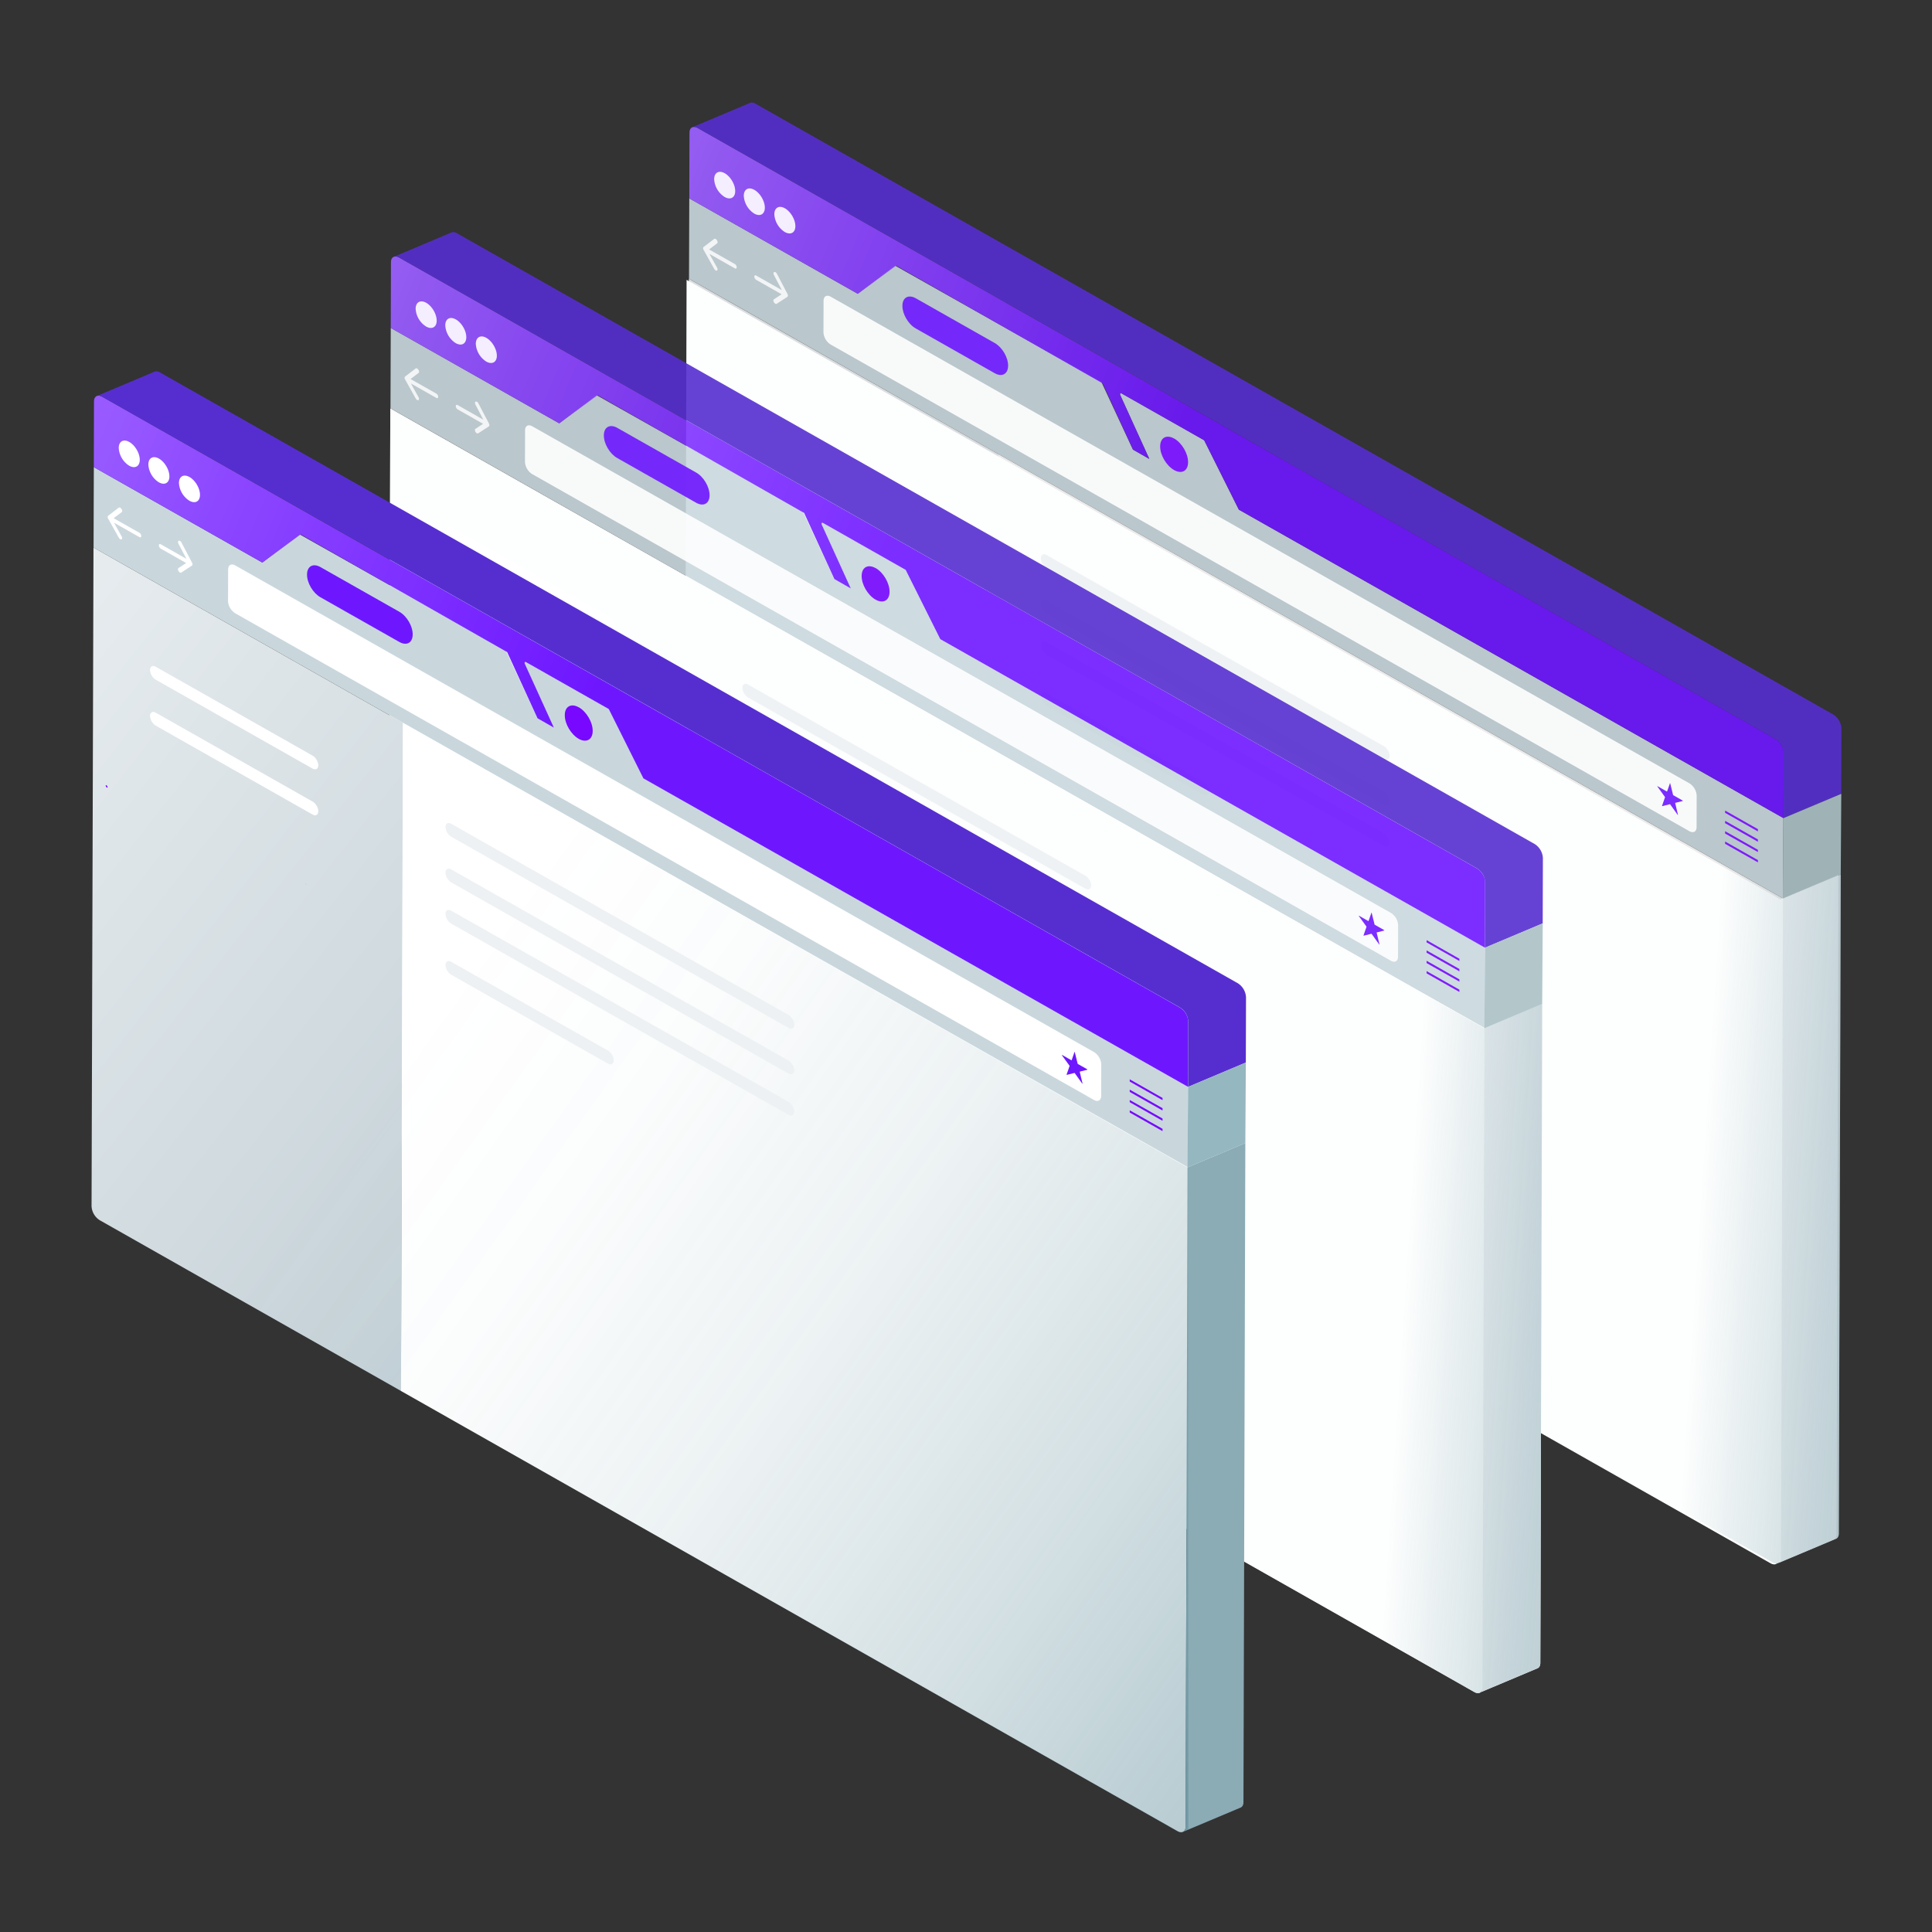 <svg xmlns="http://www.w3.org/2000/svg" width="72" height="72" fill="none" viewBox="0 0 72 72"><rect x="0" y="0" width="72" height="72" fill="#333333" stroke="none"/><g clip-path="url(#a)"><path fill="#c9d7dd" d="m66.463 30.49-.004.874v.008l-.006 2.113-29.24-16.56-9.394-5.324-2.142-1.212.01-2.997 2.148 1.215 4.13 2.34 1.384-1.052.026.014 3.573 2.016.11.063 3.99 2.249.014.032 1.16 2.487.607.346v-.004l-1.08-2.37c-.016-.038-.01-.067.01-.074q.007-.006.022 0l.012.005 3.083 1.748 1.292 2.586L66.466 30.49z" opacity=".9"/><path fill="#edf1f3" d="m37.208 16.924-.072 24.9-11.23-6.366a.66.66 0 0 1-.305-.517l.07-24.552z" opacity=".9"/><path fill="#fff" d="m66.444 33.486-.066 22.786-.005 1.778a.25.25 0 0 1-.042.15.2.2 0 0 1-.047.043c-.055.033-.132.027-.216-.021l-28.935-16.4v-.005l.005-2.124.066-22.77h.003l29.237 16.56z" opacity=".9"/><path fill="#6e17ff" d="M66.472 28.05v.316l-.006 2.123-20.298-11.497-1.292-2.584-3.08-1.747s-.01-.005-.015-.005q-.013-.006-.022 0c-.019.007-.024.037-.008.071l1.08 2.373h-.003l-.606-.346-1.131-2.47-.03-.015-4.003-2.281-.11-.063-3.556-2.027-.017.013-1.408 1.038-4.132-2.34-2.147-1.216.008-2.451c0-.111.047-.183.12-.204.051-.016.117-.006.186.034l1.842 1.044 20.01 11.34h.004l18.31 10.38c.17.098.307.328.305.518z" opacity=".9"/><path fill="url(#b)" d="M66.472 28.05v.316l-.006 2.123-20.298-11.497-1.292-2.584-3.08-1.747s-.01-.005-.015-.005q-.013-.006-.022 0c-.019.007-.024.037-.008.071l1.08 2.373h-.003l-.606-.346-1.131-2.47-.03-.015-4.003-2.281-.11-.063-3.556-2.027-.017.013-1.408 1.038-4.132-2.34-2.147-1.216.008-2.451c0-.111.047-.183.12-.204.051-.016.117-.006.186.034l1.842 1.044 20.01 11.34h.004l18.31 10.38c.17.098.307.328.305.518z" opacity=".7"/><path fill="#7808ff" d="m33.63 22.95-.058-.031v-.004z" opacity=".9"/><path fill="#fff" d="M27.007 6.455c.217.123.392.42.392.666 0 .245-.177.342-.394.22a.84.84 0 0 1-.39-.664c.002-.244.177-.344.394-.22zm1.103.619c.218.123.393.42.393.666 0 .245-.177.342-.394.22a.84.84 0 0 1-.39-.664c.001-.244.176-.344.393-.22zm1.139.687c.217.124.392.42.392.666s-.177.342-.394.22a.84.84 0 0 1-.39-.664c.002-.243.177-.344.394-.22z" opacity=".9"/><path fill="#7808ff" d="M43.758 16.343c.288.163.52.558.518.883 0 .324-.236.454-.522.291s-.52-.556-.518-.88c0-.325.234-.455.522-.293z" opacity=".9"/><path fill="#fff" d="M62.964 29.195a.58.58 0 0 1 .266.453l-.003 1.178c0 .167-.12.235-.269.15L30.954 12.839a.58.58 0 0 1-.266-.453l.004-1.178c0-.167.12-.235.268-.15z" opacity=".9"/><path fill="#6e17ff" d="M62.236 29.18s.006.006.007.01l.108.436.007.009.35.199s.01.014.004.016l-.283.071v.008l.104.435s-.002.009-.007.007l-.004-.004-.28-.392-.01-.005-.282.072h-.004c-.004-.002-.007-.01-.005-.015l.109-.313v-.011l-.284-.392s-.002-.016.003-.013l.35.199h.008l.11-.315s.003-.004.005-.002z" opacity=".9"/><path fill="#7808ff" d="M65.512 30.9v.085l-1.222-.693v-.084zm0 .384v.086l-1.222-.693v-.086zm0 .386v.084l-1.222-.691v-.086zm0 .384v.084l-1.222-.692v-.085z" opacity=".9"/><g fill="#fff" opacity=".9"><path d="M26.672 8.906a.14.14 0 0 1 .045.045c.031.045.035.1.01.118l-.3.227.958.543c.04.021.07.077.07.122s-.032.063-.07.04l-.947-.538.285.51c.025.047.023.097-.006.111a.06.06 0 0 1-.047-.005.2.2 0 0 1-.053-.057l-.39-.699-.006-.01a.2.2 0 0 1-.017-.049v-.03l.004-.013.007-.01.004-.004.398-.304q.022-.016.055.003" opacity=".9"/><path d="M26.203 9.268s.001.014.005.021l.013.027a.2.2 0 0 1-.017-.048z" opacity=".9"/></g><g fill="#fff" opacity=".9"><path d="M28.897 10.14q.031.017.055.06l.395.753.004.009.007.02.004.018a.1.1 0 0 1 0 .03l-.004.013-.005.01-.007.007-.4.262q-.023.013-.053-.004a.14.14 0 0 1-.047-.048c-.03-.047-.031-.099-.004-.117l.287-.186-.947-.537a.15.15 0 0 1-.071-.122c0-.044.03-.062.07-.039l.956.543-.295-.564c-.025-.049-.02-.097.01-.11q.019-.007.045.007z" opacity=".9"/><path d="m29.357 11.041-.002.003-.004.008z" opacity=".9"/></g><path fill="#7808ff" d="m26.159 19.241.047.074-.036.026-.048-.071z" opacity=".9"/><path fill="#6e17ff" d="M37.073 12.785c.275.155.498.533.496.843s-.225.435-.5.28l-2.942-1.668c-.276-.155-.498-.533-.497-.843 0-.31.225-.435.5-.28z" opacity=".9"/><path fill="#562ed0" d="m47.853 17.153-20.01-11.34L26 4.77q-.108-.059-.186-.034l2.133-.899c.054-.025.127-.02.206.027l40.166 22.763a.66.66 0 0 1 .305.518l-.007 2.438h-.002l-2.15.906.005-2.121v-.317a.65.65 0 0 0-.305-.518l-18.31-10.378" opacity=".9"/><path fill="#fdfefe" d="m68.513 32.606-.07 24.564c0 .097-.037.163-.094.193h-.002l-.018.008-2.098.884s.011-.01.015-.016a.26.26 0 0 0 .042-.15v-.013a.26.26 0 0 1-.042.15.2.2 0 0 1-.048.043l.033-.014q-.014.016-.033.025c-.054.032-.13.027-.215-.021L37.047 41.86 25.82 35.497a.66.66 0 0 1-.305-.517l.072-24.552 11.537 6.535 29.237 16.561v-.013l.01-.005 2.144-.902z"/><path fill="#edf1f3" d="m68.599 32.585-.072 24.564c0 .097-.036.163-.093.194h-.001l-.017.007-2.132.899a.13.13 0 0 0 .047-.043.25.25 0 0 0 .042-.15l.006-1.779.065-22.786.01-.006 2.145-.902z" opacity=".9"/><path fill="url(#c)" d="m68.599 32.577-.072 24.565c0 .096-.036.163-.093.193h-.001l-.019.007-2.097.885.014-.016a.26.26 0 0 0 .042-.15v-.013a.26.26 0 0 1-.042.15.2.2 0 0 1-.047.043l.033-.014q-.015.016-.033.025c-.055.032-.132.027-.216-.022L37.134 41.833l-11.228-6.364a.66.66 0 0 1-.304-.517l.07-24.553 11.538 6.536 29.237 16.56v-.012l.011-.005 2.143-.903z" opacity=".8"/><path fill="#abc1c6" d="m66.464 30.489-.02 3 2.155-.905.02-3.001z" opacity=".9"/><path fill="#edf1f3" d="M44.849 29.144a.46.46 0 0 1 .211.361c-.002.133-.096.187-.213.12l-5.845-3.312a.46.46 0 0 1-.211-.362c.002-.132.097-.186.213-.12zm6.727-1.334c.117.065.213.229.212.361s-.097.186-.214.12l-12.572-7.125a.46.46 0 0 1-.211-.361c.002-.133.097-.187.213-.12zm0 1.7a.46.46 0 0 1 .212.362c-.002.133-.097.186-.214.12l-12.572-7.125a.46.46 0 0 1-.211-.361c.002-.133.097-.186.213-.12zm0 1.538a.46.46 0 0 1 .212.362c-.002.133-.097.186-.214.12l-12.572-7.125a.46.46 0 0 1-.211-.361c.002-.133.097-.186.213-.12z" opacity=".9"/><path fill="#fff" d="M33.838 18.146a.46.46 0 0 1 .212.361c-.002.133-.097.186-.213.12l-5.845-3.312a.46.46 0 0 1-.212-.362c.002-.133.097-.186.214-.12zm0 1.712a.46.46 0 0 1 .212.361c-.002.133-.097.186-.213.12l-5.845-3.312a.46.46 0 0 1-.212-.362c.002-.133.097-.186.214-.12z" opacity=".9"/><path fill="#c9d7dd" d="m55.337 35.318-.003.874v.008l-.006 2.113-29.24-16.56-9.394-5.324-2.142-1.212.01-2.997 2.148 1.215 4.13 2.34 1.384-1.052.026.014 3.573 2.016.11.063 3.989 2.249.015.032 1.16 2.487.607.346v-.004l-1.08-2.37c-.016-.038-.01-.067.01-.074q.008-.005.021 0 .007.002.013.006l3.083 1.747 1.291 2.586 20.299 11.497z" opacity=".9"/><path fill="#edf1f3" d="m26.082 21.752-.07 24.9-11.232-6.366a.66.66 0 0 1-.304-.517l.07-24.552 11.538 6.535z" opacity=".9"/><path fill="#fff" d="M55.32 38.314 55.252 61.1l-.005 1.778a.25.25 0 0 1-.042.15.2.2 0 0 1-.048.044c-.054.032-.13.026-.215-.022l-28.935-16.4v-.005l.005-2.124.066-22.77h.003l29.237 16.56z" opacity=".9"/><path fill="#6e17ff" d="M55.346 32.879v.315l-.005 2.124L35.042 23.82l-1.291-2.583-3.081-1.748s-.01-.005-.015-.005q-.012-.006-.022 0c-.018.007-.023.037-.007.071l1.08 2.373h-.003l-.606-.346-1.131-2.469-.03-.016-4.003-2.281-.11-.063-3.557-2.027-.016.013-1.408 1.038-4.132-2.34-2.147-1.216.007-2.451c0-.111.048-.183.12-.204q.08-.025.187.034l1.842 1.044 20.01 11.341h.004l18.31 10.38c.17.097.307.328.305.517z" opacity=".9"/><path fill="url(#d)" d="M55.346 32.879v.315l-.005 2.124L35.042 23.82l-1.291-2.583-3.081-1.748s-.01-.005-.015-.005q-.012-.006-.022 0c-.018.007-.023.037-.007.071l1.08 2.373h-.003l-.606-.346-1.131-2.469-.03-.016-4.003-2.281-.11-.063-3.557-2.027-.016.013-1.408 1.038-4.132-2.34-2.147-1.216.007-2.451c0-.111.048-.183.12-.204q.08-.025.187.034l1.842 1.044 20.01 11.341h.004l18.31 10.38c.17.097.307.328.305.517z" opacity=".7"/><path fill="#7808ff" d="m22.505 27.777-.058-.03v-.004z" opacity=".9"/><path fill="#fff" d="M15.882 11.283c.217.123.392.42.392.666 0 .245-.177.342-.394.22a.84.84 0 0 1-.39-.664c.002-.244.177-.344.394-.22zm1.104.619c.217.123.392.42.392.666 0 .245-.177.342-.394.22a.84.84 0 0 1-.39-.664c.001-.244.176-.344.393-.22zm1.138.688c.217.123.392.42.392.665s-.177.342-.394.22a.84.84 0 0 1-.39-.664c.002-.243.177-.344.394-.22z" opacity=".9"/><path fill="#7808ff" d="M32.633 21.17c.288.164.52.56.518.884 0 .324-.236.454-.522.292s-.52-.557-.518-.881c0-.325.233-.455.522-.292z" opacity=".9"/><path fill="#fff" d="M51.839 34.023a.58.58 0 0 1 .266.453l-.004 1.178c0 .167-.12.235-.268.15L19.83 17.667a.58.58 0 0 1-.266-.453l.004-1.178c0-.166.12-.234.268-.15z" opacity=".9"/><path fill="#6e17ff" d="M51.111 34.008s.006.006.007.01l.108.436.007.009.35.199s.01.014.004.016l-.283.072v.007l.104.435s-.002.009-.007.007l-.004-.004-.28-.392-.01-.005-.282.072h-.004c-.004-.002-.007-.01-.005-.015l.109-.313v-.011l-.285-.392s-.002-.016.004-.013l.35.2h.007l.11-.316q.002-.002.006-.002z" opacity=".9"/><path fill="#7808ff" d="M54.387 35.73v.083l-1.222-.693v-.084zm0 .382v.086l-1.222-.693v-.086zm0 .386v.084l-1.222-.691v-.086zm0 .384v.085l-1.222-.693v-.084z" opacity=".9"/><g fill="#fff" opacity=".9"><path d="M15.546 13.734a.14.14 0 0 1 .046.045c.031.045.035.1.009.118l-.3.228.959.542c.04.022.07.077.07.122s-.032.063-.07.04l-.947-.538.284.51c.026.047.024.097-.005.111a.06.06 0 0 1-.048-.005.2.2 0 0 1-.052-.057l-.39-.698-.006-.011a.2.2 0 0 1-.017-.049v-.03l.004-.013.007-.01.004-.004.398-.304q.023-.016.054.003" opacity=".9"/><path d="M15.078 14.096s.001.014.005.021l.013.027a.2.2 0 0 1-.017-.048z" opacity=".9"/></g><g fill="#fff" opacity=".9"><path d="M17.772 14.968q.031.017.054.06l.396.753.004.01.007.019.004.018a.1.1 0 0 1 0 .03l-.004.013-.005.01-.008.008-.399.26q-.023.014-.053-.003a.14.14 0 0 1-.047-.048c-.03-.046-.031-.098-.004-.116l.286-.187-.946-.537a.15.15 0 0 1-.072-.121c0-.045.032-.063.072-.04l.955.543-.295-.564c-.025-.049-.02-.097.01-.11q.019-.006.045.008z" opacity=".9"/><path d="m18.231 15.87-.002.003-.003.007z" opacity=".9"/></g><path fill="#7808ff" d="m15.034 24.07.047.073-.036.027-.048-.072z" opacity=".9"/><path fill="#6e17ff" d="M25.947 17.613c.276.156.498.534.497.843-.002.31-.225.435-.5.28L23 17.068c-.275-.155-.498-.533-.496-.843 0-.31.225-.435.5-.28z" opacity=".9"/><path fill="#562ed0" d="m36.728 21.982-20.01-11.34-1.843-1.044q-.108-.059-.186-.034l2.132-.899c.055-.025.128-.02.206.027l40.167 22.763a.66.66 0 0 1 .305.518l-.007 2.439h-.002l-2.15.906.005-2.122v-.317a.65.65 0 0 0-.305-.518L36.73 21.983" opacity=".9"/><path fill="#fdfefe" d="m57.473 37.405-.07 24.565c0 .097-.037.163-.094.193h-.002l-.018.007-2.098.885s.011-.01.015-.016a.26.26 0 0 0 .042-.15v-.013a.26.26 0 0 1-.042.15.2.2 0 0 1-.048.043l.033-.014q-.014.016-.033.025c-.054.032-.13.027-.215-.021L26.008 46.66 14.78 40.297a.66.66 0 0 1-.304-.517l.07-24.553 11.538 6.536 29.237 16.56v-.012l.01-.005 2.144-.903z"/><path fill="#edf1f3" d="m57.473 37.413-.07 24.564c0 .097-.037.163-.094.194h-.002l-.016.007-2.133.899a.13.13 0 0 0 .048-.043.25.25 0 0 0 .042-.15l.005-1.779.066-22.786.01-.006 2.144-.902z" opacity=".9"/><path fill="url(#e)" d="m57.473 37.405-.07 24.565c0 .097-.037.163-.094.193h-.002l-.018.007-2.098.885s.011-.01.015-.016a.26.26 0 0 0 .042-.15v-.013a.26.26 0 0 1-.042.15.2.2 0 0 1-.048.043l.033-.014q-.014.016-.033.025c-.054.032-.13.027-.215-.021L26.008 46.66 14.78 40.297a.66.66 0 0 1-.304-.517l.07-24.553 11.538 6.536 29.237 16.56v-.012l.01-.005 2.144-.903z" opacity=".8"/><path fill="#abc1c6" d="m55.34 35.317-.02 3.001 2.153-.906.02-3z" opacity=".9"/><path fill="#edf1f3" d="M33.724 33.972a.46.46 0 0 1 .211.361c-.002.133-.097.187-.213.12l-5.845-3.312a.46.46 0 0 1-.211-.362c.002-.132.096-.186.213-.12zm6.726-1.335c.117.067.214.23.212.362-.002.133-.096.186-.213.12l-12.572-7.125a.46.46 0 0 1-.211-.361c.002-.133.096-.186.213-.12zm0 1.702a.46.46 0 0 1 .212.361c-.002.133-.096.186-.213.12l-12.572-7.124a.46.46 0 0 1-.211-.362c.002-.133.096-.186.213-.12zm0 1.538a.46.46 0 0 1 .212.361c-.002.133-.096.187-.213.12l-12.572-7.124a.46.46 0 0 1-.211-.362c.002-.133.096-.186.213-.12z" opacity=".9"/><path fill="#fff" d="M22.713 22.974a.46.46 0 0 1 .212.361c-.002.133-.097.187-.213.12l-5.845-3.312a.46.46 0 0 1-.212-.362c.002-.132.097-.186.214-.12zm0 1.712a.46.46 0 0 1 .212.361c-.002.133-.097.186-.213.12l-5.845-3.312a.46.46 0 0 1-.212-.362c.002-.132.097-.186.214-.12z" opacity=".9"/><path fill="#c9d7dd" d="m44.274 40.505-.004.874v.01l-.005 2.112-29.242-16.56-9.394-5.324-2.142-1.212.01-2.998 2.148 1.216 4.13 2.34 1.384-1.053.026.015 3.573 2.016.11.063 3.99 2.249.014.032 1.16 2.487.607.345v-.003l-1.08-2.37c-.016-.038-.01-.067.01-.074q.008-.006.021 0 .007.001.013.005l3.083 1.748 1.291 2.585 20.299 11.497z"/><path fill="url(#f)" d="m15.019 26.94-.07 24.9-11.232-6.366a.66.66 0 0 1-.305-.518l.072-24.552z"/><path fill="#fff" d="m44.256 43.501-.066 22.787-.005 1.778a.25.25 0 0 1-.042.15.2.2 0 0 1-.047.043c-.055.032-.132.027-.216-.021l-28.936-16.4v-.005l.006-2.124.066-22.77h.003l29.237 16.56z"/><path fill="#6e17ff" d="M44.282 38.066v.315l-.006 2.124-20.299-11.497-1.291-2.584-3.081-1.747s-.01-.006-.015-.006q-.012-.005-.021 0c-.019.007-.024.038-.008.072l1.08 2.372h-.004l-.605-.345L18.9 24.3l-.03-.016-4.003-2.28-.11-.063-3.557-2.027-.016.012-1.408 1.039-4.132-2.34-2.147-1.216.007-2.452c0-.11.048-.182.12-.204.052-.016.118-.005.187.034l1.842 1.044 20.01 11.342h.004l18.31 10.38a.65.65 0 0 1 .305.517z"/><path fill="url(#g)" d="M44.282 38.066v.315l-.006 2.124-20.299-11.497-1.291-2.584-3.081-1.747s-.01-.006-.015-.006q-.012-.005-.021 0c-.019.007-.024.038-.008.072l1.08 2.372h-.004l-.605-.345L18.9 24.3l-.03-.016-4.003-2.28-.11-.063-3.557-2.027-.016.012-1.408 1.039-4.132-2.34-2.147-1.216.007-2.452c0-.11.048-.182.12-.204.052-.016.118-.005.187.034l1.842 1.044 20.01 11.342h.004l18.31 10.38a.65.65 0 0 1 .305.517z" opacity=".7"/><path fill="#7808ff" d="m11.442 32.965-.06-.03v-.004z"/><path fill="#fff" d="M4.817 16.47c.217.124.392.42.392.666 0 .245-.177.342-.394.22a.84.84 0 0 1-.39-.664c.002-.243.177-.344.394-.22zm1.103.618c.218.124.393.421.393.666s-.177.342-.394.22a.84.84 0 0 1-.39-.664c.001-.243.176-.343.393-.22zm1.14.688c.218.123.393.42.393.666 0 .245-.177.342-.394.22a.84.84 0 0 1-.39-.664c.001-.244.176-.344.393-.22z"/><path fill="#7808ff" d="M21.57 26.358c.288.163.52.559.518.883s-.236.455-.522.292-.52-.557-.518-.881c0-.324.233-.455.522-.292z"/><path fill="#fff" d="M40.774 39.21a.58.58 0 0 1 .266.453l-.004 1.179c0 .166-.12.234-.268.15L8.764 22.854a.58.58 0 0 1-.266-.453l.004-1.178c0-.167.12-.235.268-.15z"/><path fill="#6e17ff" d="m40.046 39.196.007.009.108.437.007.009.35.198s.01.015.004.017l-.283.071v.007l.104.435s-.002.01-.007.008l-.004-.004-.28-.392-.01-.005-.282.071h-.004q-.007-.005-.006-.014l.11-.314v-.01l-.285-.392s-.002-.017.004-.013l.35.199h.008l.109-.315s.004-.004.005-.002z"/><path fill="#7808ff" d="M43.324 40.917V41l-1.222-.693v-.084zm0 .383v.085l-1.222-.692v-.086zm0 .385v.084l-1.222-.693v-.084zm0 .383v.086l-1.222-.693v-.084z"/><path fill="#fff" d="M4.481 18.922a.14.14 0 0 1 .046.044c.03.045.035.1.009.119l-.3.227.959.543a.15.15 0 0 1 .07.121c0 .045-.032.063-.07.04l-.947-.537.284.51c.026.046.024.097-.005.111a.06.06 0 0 1-.047-.005.2.2 0 0 1-.053-.058l-.39-.698-.006-.01a.14.14 0 0 1-.017-.05v-.03l.004-.012.007-.01.004-.004.398-.305q.022-.015.054.004"/><path fill="#fff" d="M4.013 19.281s.001.015.005.022q.005.013.013.027a.2.2 0 0 1-.017-.049zm2.694.875q.031.017.054.059l.396.754.004.008.007.02.004.018a.1.1 0 0 1 0 .03l-.004.013-.005.01-.007.008-.4.261q-.023.014-.053-.003a.14.14 0 0 1-.047-.049c-.03-.046-.031-.098-.004-.116l.286-.186-.946-.537a.15.15 0 0 1-.071-.122c0-.045.03-.063.07-.04l.956.543-.295-.564c-.025-.048-.02-.097.01-.11q.019-.006.045.008z"/><path fill="#fff" d="m7.168 21.056-.002.003-.003.007z"/><path fill="#7808ff" d="m3.969 29.257.047.073-.036.027-.048-.073z"/><path fill="#6e17ff" d="M14.884 22.8c.276.156.498.534.496.844s-.224.435-.5.279l-2.942-1.667c-.275-.156-.498-.534-.496-.843 0-.31.224-.435.5-.28z"/><path fill="#562ed0" d="m25.663 27.169-20.01-11.34-1.843-1.043q-.108-.059-.186-.034l2.132-.9c.055-.024.128-.019.206.028L46.13 36.643a.66.66 0 0 1 .305.517l-.007 2.439h-.002l-2.15.906.005-2.122v-.317a.65.65 0 0 0-.305-.517L25.665 27.17"/><path fill="#8babb5" d="m46.41 42.6-.07 24.565c0 .097-.038.163-.094.193h-.002l-.016.008-2.133.898a.13.13 0 0 0 .048-.043.25.25 0 0 0 .042-.15l.005-1.778.066-22.787.01-.005 2.144-.902z"/><path fill="url(#h)" d="m44.282 68.178-.154.065.015-.017a.26.26 0 0 0 .042-.15v-.012a.26.26 0 0 1-.042.15.2.2 0 0 1-.047.043l.032-.014q-.015.016-.032.025c-.055.032-.132.026-.216-.022L14.944 51.848 3.717 45.484a.66.66 0 0 1-.305-.517l.072-24.552 11.537 6.536 29.237 16.56V43.5l.01-.006.008-.003.01 24.688z" opacity=".8"/><path fill="#95b7bf" d="m44.276 40.505-.02 3.001 2.154-.906.019-3.002z"/><path fill="#edf1f3" d="M22.66 39.156c.117.067.214.23.212.362-.002.133-.097.186-.213.12l-5.845-3.313a.46.46 0 0 1-.212-.361c.002-.133.097-.186.214-.12zm6.728-1.331c.116.066.213.23.211.361 0 .133-.096.187-.213.12l-12.572-7.124a.46.46 0 0 1-.212-.362c.002-.132.097-.186.214-.12zm0 1.701a.46.46 0 0 1 .211.362c0 .132-.096.186-.213.12l-12.572-7.125a.46.46 0 0 1-.212-.362c.002-.132.097-.186.214-.12zm0 1.538c.116.066.213.23.211.362 0 .132-.096.186-.213.12L16.814 34.42a.46.46 0 0 1-.212-.361c.002-.133.097-.187.214-.12z"/><path fill="#fff" d="M11.65 28.161c.117.066.213.23.211.362-.001.132-.096.186-.213.12L5.804 25.33a.46.46 0 0 1-.212-.361c.002-.133.097-.187.214-.12zm0 1.712c.117.066.213.23.211.362-.001.132-.096.186-.213.12l-5.844-3.313a.46.46 0 0 1-.212-.361c.002-.133.097-.187.214-.12z"/></g><defs><linearGradient id="b" x1="81.513" x2="16.008" y1="31.764" y2="4.524" gradientUnits="userSpaceOnUse"><stop offset=".57" stop-color="#fff" stop-opacity="0"/><stop offset=".79" stop-color="#fff" stop-opacity=".3"/><stop offset=".87" stop-color="#fff" stop-opacity=".42"/><stop offset="1" stop-color="#fff" stop-opacity=".6"/></linearGradient><linearGradient id="c" x1="74.078" x2="57.233" y1="36.108" y2="35.008" gradientUnits="userSpaceOnUse"><stop stop-color="#4c7f8e" stop-opacity=".5"/><stop offset=".12" stop-color="#4c7f8e" stop-opacity=".45"/><stop offset=".3" stop-color="#4c7f8e" stop-opacity=".33"/><stop offset=".5" stop-color="#4c7f8e" stop-opacity=".12"/><stop offset=".6" stop-color="#4c7f8e" stop-opacity="0"/><stop offset="1" stop-color="#4c7f8e" stop-opacity="0"/></linearGradient><linearGradient id="d" x1="70.388" x2="4.883" y1="36.592" y2="9.352" gradientUnits="userSpaceOnUse"><stop offset=".57" stop-color="#fff" stop-opacity="0"/><stop offset=".79" stop-color="#fff" stop-opacity=".3"/><stop offset=".87" stop-color="#fff" stop-opacity=".42"/><stop offset="1" stop-color="#fff" stop-opacity=".6"/></linearGradient><linearGradient id="e" x1="62.953" x2="46.108" y1="40.936" y2="39.836" gradientUnits="userSpaceOnUse"><stop stop-color="#4c7f8e" stop-opacity=".5"/><stop offset=".12" stop-color="#4c7f8e" stop-opacity=".45"/><stop offset=".3" stop-color="#4c7f8e" stop-opacity=".33"/><stop offset=".5" stop-color="#4c7f8e" stop-opacity=".12"/><stop offset=".6" stop-color="#4c7f8e" stop-opacity="0"/><stop offset="1" stop-color="#4c7f8e" stop-opacity="0"/></linearGradient><linearGradient id="f" x1="-5" x2="57.5" y1="23" y2="72" gradientUnits="userSpaceOnUse"><stop stop-color="#edf1f3"/><stop offset="1" stop-color="#8da5b1"/></linearGradient><linearGradient id="g" x1="59.323" x2="-6.182" y1="41.78" y2="14.54" gradientUnits="userSpaceOnUse"><stop offset=".57" stop-color="#fff" stop-opacity="0"/><stop offset=".79" stop-color="#fff" stop-opacity=".3"/><stop offset=".87" stop-color="#fff" stop-opacity=".42"/><stop offset="1" stop-color="#fff" stop-opacity=".6"/></linearGradient><linearGradient id="h" x1="55.921" x2="2.467" y1="66.486" y2="28.266" gradientUnits="userSpaceOnUse"><stop offset=".13" stop-color="#4c7f8e" stop-opacity=".5"/><stop offset=".29" stop-color="#4c7f8e" stop-opacity=".3"/><stop offset=".46" stop-color="#4c7f8e" stop-opacity=".13"/><stop offset=".62" stop-color="#4c7f8e" stop-opacity=".03"/><stop offset=".75" stop-color="#4c7f8e" stop-opacity="0"/><stop offset="1" stop-color="#4c7f8e" stop-opacity="0"/></linearGradient><clipPath id="a"><path fill="#fff" d="M0 0h72v72H0z"/></clipPath></defs></svg>